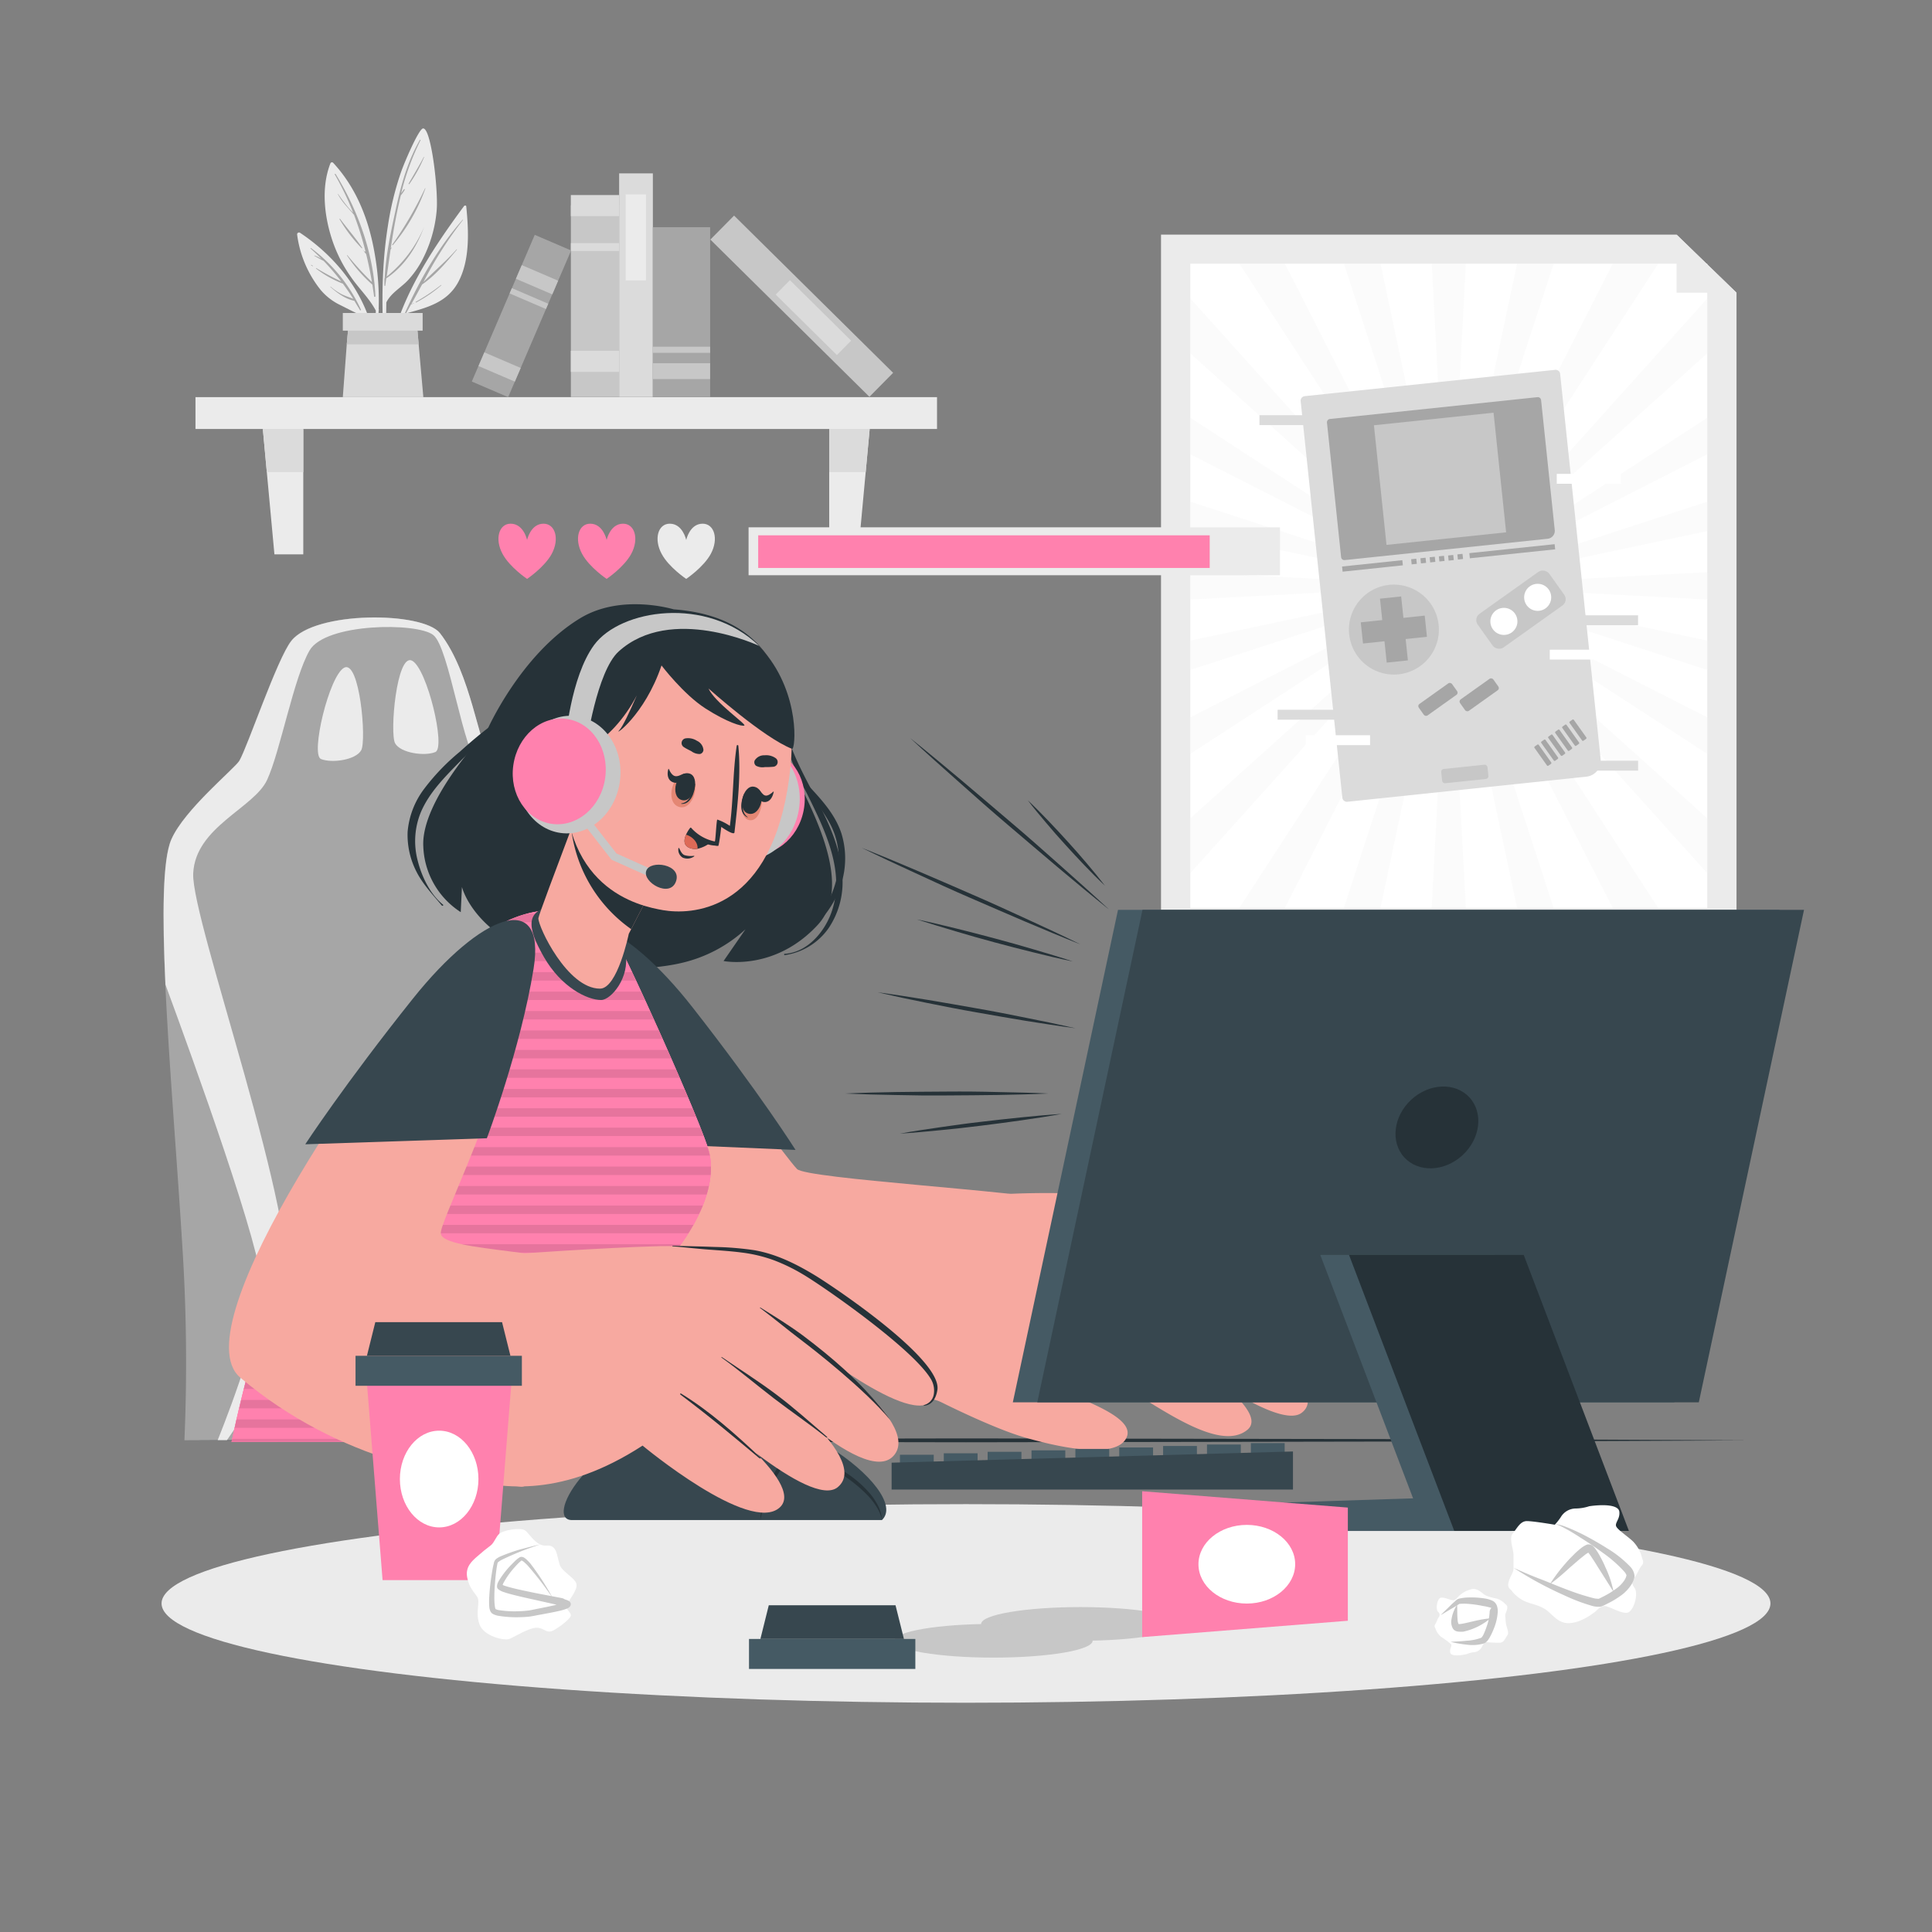 <svg xmlns="http://www.w3.org/2000/svg" viewBox="0 0 500 500"><rect x="0" y="0" width="500" height="500" fill="#808080" stroke="none"/><g id="freepik--background-complete--inject-14"><polygon points="449.41 242.61 300.47 242.61 300.47 60.72 433.9 60.72 449.41 75.75 449.41 242.61" style="fill:#ebebeb"></polygon><rect x="308.05" y="68.24" width="133.79" height="166.75" style="fill:#fff"></rect><g style="opacity:0.2"><polygon points="379.36 68.24 374.94 151.61 370.54 68.24 379.36 68.24" style="fill:#ebebeb"></polygon><polygon points="374.94 151.61 347.81 68.24 357.28 68.24 374.94 151.61" style="fill:#ebebeb"></polygon><polygon points="374.94 151.61 320.75 68.24 332.53 68.24 374.94 151.61" style="fill:#ebebeb"></polygon><polygon points="374.94 151.61 308.05 91.45 308.05 77.23 374.94 151.61" style="fill:#ebebeb"></polygon><polygon points="374.94 151.61 308.05 117.57 308.05 108.12 374.94 151.61" style="fill:#ebebeb"></polygon><polygon points="374.94 151.61 308.05 137.43 308.05 129.83 374.94 151.61" style="fill:#ebebeb"></polygon><polygon points="374.94 151.61 308.05 155.16 308.05 148.07 374.94 151.61" style="fill:#ebebeb"></polygon><polygon points="374.94 151.61 308.05 173.38 308.05 165.79 374.94 151.61" style="fill:#ebebeb"></polygon><polygon points="374.94 151.61 308.05 195.09 308.05 185.65 374.94 151.61" style="fill:#ebebeb"></polygon><polygon points="374.94 151.61 308.05 225.97 308.05 211.78 374.94 151.61" style="fill:#ebebeb"></polygon><polygon points="374.94 151.61 332.51 234.99 320.72 234.99 374.94 151.61" style="fill:#ebebeb"></polygon><polygon points="374.94 151.61 357.27 234.99 347.79 234.99 374.94 151.61" style="fill:#ebebeb"></polygon><polygon points="379.36 234.99 370.52 234.99 374.94 151.61 379.36 234.99" style="fill:#ebebeb"></polygon><polygon points="402.08 234.99 392.62 234.99 374.94 151.61 402.08 234.99" style="fill:#ebebeb"></polygon><polygon points="429.15 234.99 417.37 234.99 374.94 151.61 429.15 234.99" style="fill:#ebebeb"></polygon><polygon points="441.84 211.79 441.84 226 374.94 151.61 441.84 211.79" style="fill:#ebebeb"></polygon><polygon points="441.84 185.66 441.84 195.11 374.94 151.61 441.84 185.66" style="fill:#ebebeb"></polygon><polygon points="441.84 165.8 441.84 173.39 374.94 151.61 441.84 165.8" style="fill:#ebebeb"></polygon><polygon points="441.84 148.07 441.84 155.16 374.94 151.61 441.84 148.07" style="fill:#ebebeb"></polygon><polygon points="441.84 129.84 441.84 137.44 374.94 151.61 441.84 129.84" style="fill:#ebebeb"></polygon><polygon points="441.84 108.12 441.84 117.57 374.94 151.61 441.84 108.12" style="fill:#ebebeb"></polygon><polygon points="441.84 77.24 441.84 91.44 374.94 151.61 441.84 77.24" style="fill:#ebebeb"></polygon><polygon points="429.16 68.24 374.94 151.61 417.37 68.24 429.16 68.24" style="fill:#ebebeb"></polygon><polygon points="402.08 68.24 374.94 151.61 392.62 68.24 402.08 68.24" style="fill:#ebebeb"></polygon></g><path d="M343,98.84h65.16a1.18,1.18,0,0,1,1.18,1.18V200.26a4.13,4.13,0,0,1-4.13,4.13H343a1.18,1.18,0,0,1-1.18-1.18V100A1.18,1.18,0,0,1,343,98.84Z" transform="translate(-13.79 40.08) rotate(-6)" style="fill:#dbdbdb"></path><path d="M345.95,105.52h54a.86.86,0,0,1,.86.86v33.8a2.06,2.06,0,0,1-2.06,2.06H345.95a.86.86,0,0,1-.86-.86v-35a.86.86,0,0,1,.86-.86Z" transform="translate(-10.9 39.65) rotate(-6)" style="fill:#a6a6a6"></path><rect x="357.11" y="108.36" width="31.13" height="31.13" transform="translate(-10.91 39.62) rotate(-6)" style="fill:#c7c7c7"></rect><path d="M372.32,161.72a11.64,11.64,0,1,1-12.79-10.36A11.66,11.66,0,0,1,372.32,161.72Z" style="fill:#c7c7c7"></path><rect x="357.99" y="154.62" width="5.51" height="16.64" transform="translate(-15.05 38.58) rotate(-6)" style="fill:#a6a6a6"></rect><rect x="357.99" y="154.62" width="5.51" height="16.64" transform="translate(236.39 538.73) rotate(-96)" style="fill:#a6a6a6"></rect><rect x="382.27" y="152.46" width="22.72" height="10.7" rx="1.99" transform="translate(-18.53 257.67) rotate(-35.47)" style="fill:#c7c7c7"></rect><path d="M392.06,158.79a3.5,3.5,0,1,1-4.89-.82A3.5,3.5,0,0,1,392.06,158.79Z" style="fill:#fff"></path><path d="M400.8,152.56a3.5,3.5,0,1,1-4.88-.82A3.5,3.5,0,0,1,400.8,152.56Z" style="fill:#fff"></path><rect x="377.54" y="178.03" width="10.56" height="3.64" rx="0.68" transform="translate(798.97 104.22) rotate(144.54)" style="fill:#a6a6a6"></rect><rect x="396.21" y="194.76" width="6.1" height="1.35" rx="0.25" transform="translate(471.73 634.02) rotate(-125.46)" style="fill:#a6a6a6"></rect><rect x="398.03" y="193.47" width="6.1" height="1.35" rx="0.25" transform="translate(475.67 633.46) rotate(-125.47)" style="fill:#a6a6a6"></rect><rect x="399.84" y="192.18" width="6.1" height="1.35" rx="0.25" transform="translate(479.59 632.89) rotate(-125.47)" style="fill:#a6a6a6"></rect><rect x="401.66" y="190.88" width="6.1" height="1.35" rx="0.25" transform="translate(483.51 632.33) rotate(-125.47)" style="fill:#a6a6a6"></rect><rect x="403.47" y="189.59" width="6.1" height="1.35" rx="0.25" transform="translate(487.43 631.76) rotate(-125.47)" style="fill:#a6a6a6"></rect><rect x="405.29" y="188.3" width="6.1" height="1.35" rx="0.25" transform="translate(491.34 631.2) rotate(-125.46)" style="fill:#a6a6a6"></rect><rect x="366.85" y="179.15" width="10.56" height="3.64" rx="0.68" transform="translate(780.22 112.45) rotate(144.53)" style="fill:#a6a6a6"></rect><rect x="347.35" y="145.8" width="15.68" height="1.34" transform="translate(-13.36 37.92) rotate(-6)" style="fill:#a6a6a6"></rect><rect x="380.27" y="142" width="22.2" height="1.34" transform="translate(-12.77 41.68) rotate(-6)" style="fill:#a6a6a6"></rect><rect x="365.26" y="144.67" width="1.34" height="1.34" transform="translate(-13.18 39.03) rotate(-6)" style="fill:#a6a6a6"></rect><rect x="367.66" y="144.42" width="1.34" height="1.34" transform="translate(-13.14 39.28) rotate(-6)" style="fill:#a6a6a6"></rect><rect x="370.05" y="144.17" width="1.34" height="1.34" transform="translate(-13.1 39.52) rotate(-6)" style="fill:#a6a6a6"></rect><rect x="372.44" y="143.92" width="1.34" height="1.34" transform="translate(-13.07 39.78) rotate(-6)" style="fill:#a6a6a6"></rect><rect x="374.84" y="143.67" width="1.34" height="1.34" transform="translate(-13.02 39.99) rotate(-5.99)" style="fill:#a6a6a6"></rect><rect x="377.23" y="143.41" width="1.34" height="1.34" transform="translate(-12.99 40.28) rotate(-6)" style="fill:#a6a6a6"></rect><rect x="373.07" y="198.46" width="12.04" height="3.71" rx="0.69" transform="translate(-18.86 40.71) rotate(-6)" style="fill:#c7c7c7"></rect><rect x="344.98" y="183.25" width="2.56" height="16.62" transform="translate(537.82 -154.7) rotate(90)" style="fill:#fff"></rect><rect x="409.92" y="115.61" width="2.56" height="16.62" transform="translate(535.12 -287.28) rotate(90)" style="fill:#fff"></rect><rect x="408.11" y="161.11" width="2.56" height="16.62" transform="translate(578.81 -239.97) rotate(90)" style="fill:#fff"></rect><rect x="414.35" y="152.21" width="2.56" height="16.62" transform="translate(576.14 -255.11) rotate(90)" style="fill:#dbdbdb"></rect><rect x="414.35" y="189.84" width="2.56" height="16.62" transform="translate(613.78 -217.47) rotate(90)" style="fill:#dbdbdb"></rect><rect x="337.67" y="176.66" width="2.56" height="16.62" transform="translate(523.92 -153.98) rotate(90)" style="fill:#dbdbdb"></rect><rect x="332.98" y="100.42" width="2.56" height="16.62" transform="translate(442.99 -225.53) rotate(90)" style="fill:#dbdbdb"></rect><polygon points="433.9 60.72 433.9 75.75 449.41 75.75 433.9 60.72" style="fill:#ebebeb"></polygon><rect x="50.59" y="102.78" width="191.91" height="8.24" style="fill:#ebebeb"></rect><polygon points="78.49 143.46 71.02 143.46 68.02 111.02 78.49 111.02 78.49 143.46" style="fill:#ebebeb"></polygon><polygon points="214.6 143.46 222.07 143.46 225.07 111.02 214.6 111.02 214.6 143.46" style="fill:#ebebeb"></polygon><polygon points="68.02 111.02 78.49 111.02 78.49 122.19 69.05 122.19 68.02 111.02" style="fill:#dbdbdb"></polygon><polygon points="225.07 111.02 224.04 122.19 214.6 122.19 214.6 111.02 225.07 111.02" style="fill:#dbdbdb"></polygon><path d="M120.08,53.35c-8.51,11.53-17.39,24.91-19.55,39.38a.19.19,0,0,0,.37.07,85.57,85.57,0,0,1,3.77-11.58c5.6-1.54,11.09-2.81,14-8.36,3-5.72,2.62-13.16,2-19.39C120.71,53.14,120.26,53.12,120.08,53.35Z" style="fill:#ebebeb"></path><path d="M104.75,81.11c3.83-8.58,8.74-17.2,15-24.26,0-.05.11,0,.07.07A101.85,101.85,0,0,0,109.58,73c2.82-2.86,5.9-5.43,8.58-8.46,0-.06.13,0,.08.08-2.65,3.19-5.55,6.65-9,9-.93,1.71-1.86,3.42-2.81,5.14.23-.13.47-.25.71-.36,0,0,.08,0,0,.06-.27.13-.53.27-.8.39-.45.81-.89,1.62-1.35,2.43C104.92,81.45,104.67,81.29,104.75,81.11Z" style="fill:#a6a6a6"></path><path d="M107.6,78.12a51,51,0,0,0,6.54-4.37s.13,0,.08.08a34.54,34.54,0,0,1-6.53,4.45C107.59,78.33,107.49,78.18,107.6,78.12Z" style="fill:#a6a6a6"></path><path d="M99.6,92.59a.16.16,0,0,0,.31,0c0-4.76,0-9.55.07-14.33,1.22-2.46,3.84-3.83,5.66-5.8a24.9,24.9,0,0,0,3.4-4.73A34,34,0,0,0,113,54.58c.5-5.09-1.43-21.91-3.58-21.32-1.11.3-4.72,8.63-5.67,11.38a78.73,78.73,0,0,0-3.39,14C98.6,69.81,98.74,81.31,99.6,92.59Z" style="fill:#ebebeb"></path><path d="M99.56,72.05l0,0c.26-6,1.62-12.11,2.89-18,1.37-6.3,3-12.22,6.21-17.84a.09.09,0,0,1,.16.09,66.82,66.82,0,0,0-5,13.7c.22-.34.49-.66.71-1,.09-.13.3,0,.21.12a9,9,0,0,1-1,1.43l0,0c-1.12,4.5-1.92,9.1-2.61,13.69.06,0,.11-.12.16-.17s.09,0,.07.05l-.28.46c-.34,2.33-.66,4.65-1,7a32.81,32.81,0,0,0,9.69-12.88s0,0,0,0c-2,5.34-5,10.09-9.8,13.34-.09.62-.17,1.24-.26,1.86,0,.13-.22.09-.22,0,0-.55,0-1.1,0-1.65A.13.13,0,0,1,99.56,72.05Z" style="fill:#a6a6a6"></path><path d="M101.52,63.32A96.57,96.57,0,0,0,110,48.75c0-.06.13,0,.1,0a47.35,47.35,0,0,1-8.39,14.64C101.6,63.52,101.45,63.41,101.52,63.32Z" style="fill:#a6a6a6"></path><path d="M105.73,47.58c1.32-2.32,2.7-4.58,3.94-6.95,0-.07.12,0,.1,0a35.67,35.67,0,0,1-3.84,7A.12.12,0,0,1,105.73,47.58Z" style="fill:#a6a6a6"></path><path d="M105.22,48.59s0,0,0,0A0,0,0,0,1,105.22,48.59Z" style="fill:#a6a6a6"></path><path d="M97.26,80.39a48.37,48.37,0,0,1-1.11,9.38l.15,1A45.3,45.3,0,0,0,98,80.34.33.33,0,0,0,98,80h0a69.43,69.43,0,0,0-1-14.17c-1.47-8.76-4.7-17.16-10.8-23.72a.44.44,0,0,0-.68.14c-2.46,6.26-1.6,13.74.5,20a36.66,36.66,0,0,0,4.84,9.49C92.89,74.68,95.56,77.17,97.26,80.39Z" style="fill:#ebebeb"></path><path d="M86.86,45.05c5.79,9.39,9.81,20.52,10.3,31.62,0,.19-.32.24-.35,0-.13-1-.29-2-.44-3h0a37.6,37.6,0,0,1-6.57-7.57s0-.11.08-.07A80.7,80.7,0,0,0,96.25,73q-.61-3.67-1.49-7.24l-.45-.54c-.1-.12.06-.29.17-.17l.14.15a82.86,82.86,0,0,0-3-9.6c-1.47-1.76-3.12-3.28-4.19-5.39,0,0,0-.09.08,0a43.88,43.88,0,0,0,2.67,3.55c.39.45.82.87,1.22,1.31a73.73,73.73,0,0,0-4.73-9.88C86.55,45,86.77,44.91,86.86,45.05Z" style="fill:#a6a6a6"></path><path d="M88,56.63c1.87,2.52,4,4.92,5.74,7.52,0,.08-.06.15-.12.1a38.37,38.37,0,0,1-5.75-7.54C87.85,56.63,88,56.56,88,56.63Z" style="fill:#a6a6a6"></path><path d="M94,64.74l.08.08c.06.05,0,.14-.08.08L94,64.82C93.89,64.77,94,64.68,94,64.74Z" style="fill:#a6a6a6"></path><path d="M76.9,60.73A28.84,28.84,0,0,0,83,75.05,15.18,15.18,0,0,0,88,78.92c2.14,1.06,4.39,2.28,6.61,3.15a44,44,0,0,1,2.34,8.31l.21-.74C95.7,77.41,87.78,67,77.66,60.25A.49.49,0,0,0,76.9,60.73Z" style="fill:#ebebeb"></path><path d="M80.4,64.34c-.07-.06,0-.19.1-.13a41.33,41.33,0,0,1,12.9,15.9.14.14,0,0,1-.25.14c-.47-.82-1-1.62-1.44-2.41h0c-2.31-.43-4.5-2.06-6.22-3.6a0,0,0,0,1,.07-.07,14.36,14.36,0,0,0,2.92,2c1,.48,2,.78,2.94,1.16-.86-1.36-1.75-2.66-2.68-3.92a27,27,0,0,1-6.94-3.91c-.07,0,0-.15.06-.11a69.13,69.13,0,0,0,6.46,3.45,60,60,0,0,0-4.56-5.31c-.79-.42-1.58-.83-2.34-1.28a.06.06,0,1,1,0-.11,8,8,0,0,1,1.79.88C82.35,66.14,81.41,65.23,80.4,64.34Z" style="fill:#a6a6a6"></path><path d="M80.62,68.57a3.39,3.39,0,0,1,.39.27,0,0,0,0,1-.05.07c-.15-.07-.27-.15-.41-.23S80.55,68.52,80.62,68.57Z" style="fill:#a6a6a6"></path><polygon points="109.56 102.78 88.72 102.78 89.74 89.12 90.14 84.66 107.96 84.66 108.35 89.12 109.56 102.78" style="fill:#dbdbdb"></polygon><polygon points="108.35 89.12 89.74 89.12 90.14 84.66 107.96 84.66 108.35 89.12" style="fill:#c7c7c7"></polygon><rect x="88.72" y="81" width="20.66" height="4.57" style="fill:#dbdbdb"></rect><rect x="129.17" y="71.69" width="49.61" height="12.49" transform="translate(231.92 -76.03) rotate(90)" style="fill:#c7c7c7"></rect><rect x="151.25" y="46.96" width="5.45" height="12.49" transform="translate(207.18 -100.77) rotate(90)" style="fill:#dbdbdb"></rect><rect x="152.96" y="57.68" width="2.02" height="12.49" transform="translate(217.91 -90.04) rotate(90)" style="fill:#dbdbdb"></rect><rect x="151.25" y="87.27" width="5.45" height="12.49" transform="translate(247.49 -60.46) rotate(90)" style="fill:#dbdbdb"></rect><rect x="135.65" y="69.44" width="57.88" height="8.73" transform="translate(238.4 -90.78) rotate(90)" style="fill:#dbdbdb"></rect><rect x="153.42" y="58.82" width="22.26" height="5.24" transform="translate(225.99 -103.11) rotate(90)" style="fill:#ebebeb"></rect><rect x="178.57" y="74.87" width="57.88" height="8.73" transform="translate(115.62 -122.99) rotate(44.67)" style="fill:#c7c7c7"></rect><rect x="199.4" y="79.57" width="22.26" height="5.24" transform="translate(118.57 -124.26) rotate(44.67)" style="fill:#dbdbdb"></rect><rect x="154.38" y="73.36" width="43.96" height="14.83" transform="translate(257.14 -95.58) rotate(90)" style="fill:#a6a6a6"></rect><rect x="174.31" y="88.64" width="4.1" height="14.83" transform="translate(272.41 -80.31) rotate(90)" style="fill:#c7c7c7"></rect><rect x="175.57" y="83.1" width="1.59" height="14.83" transform="translate(266.88 -85.84) rotate(90)" style="fill:#c7c7c7"></rect><rect x="114.29" y="76.66" width="41.31" height="10.24" transform="translate(263.33 -9.97) rotate(113.23)" style="fill:#a6a6a6"></rect><rect x="127.36" y="89.84" width="3.85" height="10.24" transform="translate(267.55 13.63) rotate(113.23)" style="fill:#c7c7c7"></rect><rect x="137.05" y="67.27" width="3.85" height="10.24" transform="translate(260.32 -26.76) rotate(113.23)" style="fill:#c7c7c7"></rect><rect x="136.14" y="72.15" width="1.49" height="10.24" transform="translate(261.88 -18.04) rotate(113.23)" style="fill:#c7c7c7"></rect></g><g id="freepik--Shadow--inject-14"><ellipse cx="250" cy="414.97" rx="208.19" ry="25.7" style="fill:#ebebeb"></ellipse></g><g id="freepik--Desk--inject-14"><polygon points="47.44 372.76 98.08 372.51 148.72 372.43 250 372.26 351.28 372.42 401.92 372.51 452.56 372.76 401.92 373 351.28 373.09 250 373.26 148.72 373.09 98.08 373 47.44 372.76" style="fill:#263238"></polygon></g><g id="freepik--Chair--inject-14"><path d="M47.73,372.74a469.1,469.1,0,0,0-.57-50.69c-2.47-40.33-7.73-93.6-2.85-104.79,3.38-7.78,16.49-18.43,17.62-20.42,2.23-3.9,9.78-26.37,13.43-31,6.16-7.79,34-7.62,38.47-2,8.25,10.59,9.92,29.14,13.23,32.73s28.11,13.29,31.46,22.47S147.86,249,147.68,254.66s26.58,69.22,27.49,83.32-13.12,34.4-13.12,34.4Z" style="fill:#a6a6a6"></path><path d="M162.05,372.39l-6.61,0h-.07S164,351.32,164,341s-24.77-75.47-24.64-86.19S155,230.27,153.8,221.23s-24.64-17.33-29.36-22-8.12-31.61-12.32-34.9-27.87-3.12-32,4-7.6,26.21-11,33.52S50.53,214,50,226.07s28,90.48,24.1,109.88S62.67,367.2,58.73,372.71h-2.4s11.23-27.43,11.49-39.2c.22-9.39-17.75-59-25-78.7h0c-.82-18-.75-32.33,1.53-37.55,3.38-7.77,16.48-18.41,17.63-20.4,2.22-3.91,9.77-26.39,13.43-31,6.16-7.8,34-7.63,38.46-2,8.25,10.59,9.92,29.14,13.24,32.73s28.1,13.29,31.45,22.47S147.85,249,147.69,254.66s26.57,69.22,27.48,83.32S162.05,372.39,162.05,372.39Z" style="fill:#ebebeb"></path><path d="M89.06,172.81c-3.89,2.09-8.75,22.49-6,23.62s9,.29,10.42-2.27S93.09,170.63,89.06,172.81Z" style="fill:#ebebeb"></path><path d="M106.67,171c3.89,2.1,8.75,22.49,6,23.63s-9,.28-10.42-2.27S102.64,168.84,106.67,171Z" style="fill:#ebebeb"></path></g><g id="freepik--Character--inject-14"><path d="M228.24,393.39H148c-6.85,0,3.06-19.49,28-27S236.12,386.08,228.24,393.39Z" style="fill:#37474f"></path><path d="M196.77,393.39a25.1,25.1,0,0,1,1.16-6.52,27.55,27.55,0,0,1,2.71-6.08,21.92,21.92,0,0,1,4.23-5.17,19.46,19.46,0,0,1,5.59-3.56c-.45.33-.9.64-1.36.95l-.67.46-.63.53-1.25,1-1.15,1.15a28.21,28.21,0,0,0-3.91,5.12,38.67,38.67,0,0,0-2.84,5.82q-.59,1.53-1.05,3.09C197.26,391.25,197,392.32,196.77,393.39Z" style="fill:#263238"></path><path d="M206.27,374.85a52.55,52.55,0,0,1,13.32,6.72,29.39,29.39,0,0,1,5.59,5,17.43,17.43,0,0,1,2.08,3.16,9.62,9.62,0,0,1,1,3.62,10.31,10.31,0,0,0-1.41-3.38,16.87,16.87,0,0,0-2.23-2.89,37.3,37.3,0,0,0-5.59-4.73c-2-1.44-4.1-2.72-6.22-4-1.06-.63-2.14-1.23-3.23-1.82S207.37,375.42,206.27,374.85Z" style="fill:#263238"></path><path d="M150.15,160c-15.6,9.47-24.18,29.17-24.18,29.17S108.89,207,109.55,219.06a21.1,21.1,0,0,0,9.69,17l.31-6.52s2.11,9,14.83,15.48,31.58,6.64,42,4.19a36.64,36.64,0,0,0,16.55-8.71l-5.67,8.21s13.22,2.71,24.37-9.35-6.35-37.5-7.21-42.27,4.35-36.81-30.05-39.39C174.38,157.73,160.88,153.5,150.15,160Z" style="fill:#263238"></path><path d="M114.65,234.12c-3.31-2.67-5.49-7.22-6.52-11.28A19.68,19.68,0,0,1,109,210c2.15-4.88,5.92-8.71,9.59-12.46s7.87-7.48,11.59-11.42c.21-.22-.12-.52-.35-.36A120.66,120.66,0,0,0,119,194.55a56.38,56.38,0,0,0-9.18,9.54,21.42,21.42,0,0,0-4.33,11.21,20.83,20.83,0,0,0,2,9.7c1.7,3.62,4.33,6.32,6.85,9.35C114.57,234.54,114.84,234.27,114.65,234.12Z" style="fill:#263238"></path><path d="M217.9,225.72c-1.16-12.54-9.8-22.4-13.69-34-2.11-6.3-3.3-13-6.62-18.82-.09-.15-.36,0-.27.16,2.63,5.16,3.5,10.81,5,16.35a86.77,86.77,0,0,0,6.54,16c4.65,9.46,10.26,20.65,6.09,31.3-1.92,4.91-6.28,9.81-11.88,10.14-.21,0-.17.37.05.33a16.76,16.76,0,0,0,11.29-6.93A21.28,21.28,0,0,0,217.9,225.72Z" style="fill:#263238"></path><path d="M217.63,229a21.94,21.94,0,0,0,.14-13.27c-1.38-4.28-4.32-7.84-7.33-11.1-3.47-3.76-7.2-7.43-8.77-12.42-.07-.21-.38-.08-.32.12,2.43,8.21,9.55,13.48,13.45,20.83,4.46,8.41,2,18.5-4.1,25.39a36.17,36.17,0,0,1-14,9.35.07.07,0,1,0,0,.14C205.85,244.75,214.65,238.54,217.63,229Z" style="fill:#263238"></path><path d="M149.06,256c7.71,33.58,23.32,76.09,35.38,84.66,9.72,6.92,71.31,26.25,74.15,26.56,7.05.71,22.55-54.4,15.25-56.42-9.2-2.55-65.08-5.7-67.57-8.26s-18.49-24.22-36.51-49.18C157.33,236.06,144.28,235.12,149.06,256Z" style="fill:#f7a9a0"></path><path d="M242.8,362.49c.93.48,14.18,7.14,22.37,9.51,6.11,1.77,23.83,6.4,26.45-.13,1.79-4.46-8.31-8.41-15.39-11.36-3.73-1.55-8.33-5.46-7.23-7.86,1.92-4.19,11.53,0,17.84,3.69,12.22,7.1,28.49,19.87,36,13.68,2.81-2.35-.46-6.61-5.25-10.79,7.77,4.87,16.07,8.87,19.3,6.39,1.85-1.41,1.94-3.35.91-5.56,2.4.78,4.52.63,6-.93,2.52-2.65,1.29-6.55-1.47-10.55a3,3,0,0,0,2.29-1.51c5.35-8.16-21.43-31.58-30.69-33.78-27.25-6.47-56.24-4.11-56.24-4.11C246.94,317.73,242.78,362.47,242.8,362.49Z" style="fill:#f7a9a0"></path><path d="M282.87,337.41a46.19,46.19,0,0,1,18.18,7c6.91,4.56,11.49,9.9,17.29,15.27.15.15-.07.39-.22.25-2.76-2.56-14.2-12.16-17.16-14.35a44,44,0,0,0-18.11-8.05A.06.06,0,0,1,282.87,337.41Z" style="fill:#263238"></path><path d="M288,325.84c7.16,2,14.5,3.94,21.15,7.33,7.27,3.71,13,9.75,18.56,15.57q5.05,5.24,9.85,10.7c.14.15-.07.39-.21.24q-8.52-9-17.58-17.51A58.33,58.33,0,0,0,300.44,330c-4.1-1.56-8.31-2.81-12.52-4C287.84,326,287.87,325.82,288,325.84Z" style="fill:#263238"></path><path d="M295.6,315.73c7,1.43,13,2.65,19.19,6.38,8.16,4.94,16,13.26,18.8,16.2,3.05,3.26,6,6.62,8.88,10,.12.14-.12.35-.24.21a231.41,231.41,0,0,0-21.23-21,45.73,45.73,0,0,0-11.87-7.72,82.61,82.61,0,0,0-13.54-4A0,0,0,0,1,295.6,315.73Z" style="fill:#263238"></path><path d="M205.89,297.6l-47-2s-8.54-23.3-11.68-44,14.49-13.26,31.94,9S205.89,297.6,205.89,297.6Z" style="fill:#37474f"></path><path d="M176.43,373.1l-2.85-47.72s12.84-14.2,10-27c-1.44-6.5-23.59-55.87-25.76-57.9-8.73-8.13-23.45-4.89-29.5-.32-33.47,25.3-57.06,79.59-68.39,133Z" style="fill:#FF81AE"></path><path d="M176.43,373.1l-2.85-47.72s12.84-14.2,10-27c-1.44-6.5-23.59-55.87-25.76-57.9-8.73-8.13-23.45-4.89-29.5-.32-33.47,25.3-57.06,79.59-68.39,133Z" style="fill:#FF81AE"></path><path d="M173.58,325.38l2.85,47.72H59.93c11.32-53.37,34.91-107.66,68.39-133a19.57,19.57,0,0,1,4.24-2.37c7.14-3,18.18-3.91,25.26,2.69,2.17,2,24.32,51.4,25.75,57.9C186.42,311.18,173.58,325.38,173.58,325.38Z" style="fill:#FF81AE"></path><g style="opacity:0.1"><path d="M155.53,238.67H130.66a20.93,20.93,0,0,1,1.9-.9,28.39,28.39,0,0,1,3.78-1.28h14.53A18.14,18.14,0,0,1,155.53,238.67Z"></path><path d="M159.71,243.71H123.89c.88-.75,1.76-1.49,2.66-2.19h32C158.85,242.07,159.25,242.81,159.71,243.71Z"></path><path d="M162.21,248.74h-43.8c.75-.75,1.52-1.48,2.29-2.19h40.45Z"></path><path d="M164.6,253.77h-51c.67-.74,1.34-1.47,2-2.18h48Z"></path><path d="M166.93,258.8H109.24c.6-.74,1.21-1.46,1.83-2.18h54.86C166.25,257.33,166.59,258.06,166.93,258.8Z"></path><path d="M169.23,263.84H105.28l1.68-2.19h61.27Z"></path><path d="M171.48,268.87H101.66c.51-.74,1-1.47,1.54-2.19h67.3C170.83,267.41,171.16,268.14,171.48,268.87Z"></path><path d="M173.7,273.9H98.29c.47-.73.95-1.46,1.43-2.18h73C173.06,272.45,173.39,273.18,173.7,273.9Z"></path><path d="M175.89,278.93H95.15c.44-.73.89-1.46,1.34-2.18h78.45C175.27,277.48,175.58,278.21,175.89,278.93Z"></path><path d="M178,284H92.21c.42-.73.83-1.46,1.26-2.18h83.64C177.43,282.52,177.74,283.25,178,284Z"></path><path d="M180.14,289H89.44c.4-.74.79-1.47,1.19-2.19h88.6Z"></path><path d="M182.12,294H86.85c.36-.73.73-1.46,1.1-2.18h93.33C181.59,292.63,181.87,293.36,182.12,294Z"></path><path d="M183.7,299.06H84.39c.34-.73.69-1.46,1-2.18h97.7a14.86,14.86,0,0,1,.43,1.48C183.62,298.59,183.67,298.83,183.7,299.06Z"></path><path d="M184,301.91a17.65,17.65,0,0,1-.08,2.18H82.06l1-2.18Z"></path><path d="M183.45,306.94a20.72,20.72,0,0,1-.57,2.19h-103l.94-2.19Z"></path><path d="M181.89,312c-.3.75-.62,1.47-1,2.18H77.76c.29-.73.59-1.46.89-2.18Z"></path><path d="M179.45,317c-.43.77-.86,1.5-1.3,2.18H75.77c.28-.73.56-1.45.85-2.18Z"></path><path d="M176.22,322c-.64.89-1.22,1.63-1.66,2.18H73.89c.26-.73.52-1.46.79-2.18Z"></path><path d="M173.81,329.26H72.08c.26-.74.51-1.47.78-2.19H173.68Z"></path><path d="M174.11,334.29H70.38c.24-.73.48-1.46.73-2.18H174Z"></path><path d="M174.41,339.32H68.77c.22-.73.45-1.46.69-2.18H174.28Z"></path><path d="M174.71,344.35H67.23c.21-.73.43-1.45.66-2.18H174.58Z"></path><path d="M175,349.39H65.78c.2-.73.4-1.46.62-2.19H174.88Z"></path><path d="M175.31,354.42H64.4c.19-.73.38-1.45.59-2.18H175.18Z"></path><path d="M175.61,359.45H63.1c.17-.73.36-1.45.55-2.18H175.48Z"></path><path d="M175.92,364.48h-114c.17-.73.34-1.45.52-2.18H175.78Z"></path><path d="M176.22,369.52H60.71c.16-.73.32-1.46.49-2.19H176.09Z"></path><path d="M176.43,373.1H59.93c0-.24.1-.49.16-.73h116.3Z"></path></g><path d="M143.46,234.42c-7.49,1-7.22,5.35-2.71,13.23S152,258.8,155.57,258.8c2.55,0,7.53-5.83,6.29-12.25C160.21,238,151.8,233.36,143.46,234.42Z" style="fill:#37474f"></path><path d="M162.73,241.67s-2.91,14.19-7.45,14.19c-8.46,0-16-16-15.95-18.22,0-.56,4.78-13.27,8.5-23.14,2.39-6.35,4.36-11.52,4.36-11.52L171.81,224l-8.46,16.46Z" style="fill:#f7a9a0"></path><path d="M171.81,224l-8.46,16.46a37.1,37.1,0,0,1-15.52-26c2.39-6.35,4.36-11.52,4.36-11.52l2.52,2.52Z" style="fill:#263238"></path><ellipse cx="196.16" cy="207.44" rx="13.71" ry="12.03" transform="translate(-44.78 360.6) rotate(-79.04)" style="fill:#FF81AE"></ellipse><path d="M180.43,204.88c-1.6,8.27,3,16.11,10.24,17.52s14.43-4.16,16-12.43-3-16.11-10.23-17.52S182,196.61,180.43,204.88Z" style="fill:#c7c7c7"></path><path d="M203.79,204.34c-5.43,32-25.23,32.39-32.13,31.22-6.27-1.08-27.48-5.52-25.39-37.94s18.71-40,33.17-38.32S209.22,172.31,203.79,204.34Z" style="fill:#f7a9a0"></path><path d="M200.2,198.43a18.65,18.65,0,0,1-2.24.09,3.57,3.57,0,0,1-2.3-.34,1.16,1.16,0,0,1-.35-1.37,2.85,2.85,0,0,1,2.58-1.34,4.22,4.22,0,0,1,2.92.79A1.23,1.23,0,0,1,200.2,198.43Z" style="fill:#263238"></path><path d="M176.92,193.31c.63.43,1.29.73,2,1.1a3.56,3.56,0,0,0,2.21.73,1.14,1.14,0,0,0,.92-1.06,2.84,2.84,0,0,0-1.68-2.36,4.22,4.22,0,0,0-3-.62A1.23,1.23,0,0,0,176.92,193.31Z" style="fill:#263238"></path><path d="M178.21,200.55c-4.14-1.24-6.31,7.14-2.47,8.28S181.68,201.59,178.21,200.55Z" style="fill:#e07f69;opacity:0.8"></path><path d="M179.89,202.88c0-.08-.19.07-.2.16-.41,2.17-1.23,4.6-3.34,4.89-.07,0-.09.12,0,.12C178.8,208.24,179.86,205,179.89,202.88Z" style="fill:#263238"></path><path d="M178.46,200.2c-3.42-1-5.21,5.89-2.05,6.84S181.32,201.06,178.46,200.2Z" style="fill:#263238"></path><path d="M177,200.22c-.71.23-1.48.77-2.23.65s-1.31-1-1.68-1.86c0-.09-.11,0-.14.05-.36,1.32-.2,2.81,1.16,3.37s2.49-.41,3.16-1.66C177.41,200.54,177.29,200.12,177,200.22Z" style="fill:#263238"></path><path d="M195.4,203.74c-3.62-.62-4.81,7.95-1.45,8.52S198.44,204.26,195.4,203.74Z" style="fill:#e07f69;opacity:0.8"></path><path d="M192.64,205.33c0-.08.14.14.11.23-.64,2.12-1,4.65.73,5.88.05,0,0,.14,0,.11C191.16,210.59,191.69,207.23,192.64,205.33Z" style="fill:#263238"></path><path d="M195.14,203.6c3.51.66,1.94,7.63-1.31,7S192.2,203.05,195.14,203.6Z" style="fill:#263238"></path><path d="M196.49,204.39c.47.49.86,1.29,1.51,1.48s1.48-.4,2.13-1c.07-.06.11,0,.1.1-.27,1.34-1,2.63-2.36,2.6s-1.82-1.37-1.83-2.77C196,204.52,196.3,204.19,196.49,204.39Z" style="fill:#263238"></path><path d="M175.77,219.52c.35.65.65,1.49,1.39,1.79a5.73,5.73,0,0,0,2.44.17.08.08,0,0,1,.06.14,3,3,0,0,1-3,.32,2.38,2.38,0,0,1-1.09-2.38C175.54,219.42,175.72,219.43,175.77,219.52Z" style="fill:#263238"></path><path d="M186.66,214s-.35,3.31-.72,4.83c0,.14-.42.11-.94,0,0,0,0,0-.06,0a7.39,7.39,0,0,1-6.32-4.4.16.16,0,0,1,.28-.16,11.09,11.09,0,0,0,6.1,3.5c.21-.39.41-5.7.65-5.66a13.67,13.67,0,0,1,3.24,1.63c.93-6.89.74-13.87,1.77-20.71a.21.21,0,0,1,.42,0c.71,7.3-.18,15.25-1,22.39C190,216.29,187.2,214.38,186.66,214Z" style="fill:#263238"></path><path d="M184.2,217.77a8.14,8.14,0,0,1-3.68,1.89,3.74,3.74,0,0,1-2.22-.28c-1.51-.71-1.28-2.18-.75-3.37a8.28,8.28,0,0,1,1.07-1.77A10.6,10.6,0,0,0,184.2,217.77Z" style="fill:#263238"></path><path d="M180.52,219.66a3.74,3.74,0,0,1-2.22-.28c-1.51-.71-1.28-2.18-.75-3.37C179.21,216.51,180.68,218,180.52,219.66Z" style="fill:#dd6a57"></path><path d="M147.44,194.92c3.44.83,15.07-5.78,20.31-22,0,0-5.72,14.25-7.47,16.06s6.51-3.73,10.92-16.76c0,0,5.68,7.48,11.36,11.12s9.5,4.74,10.08,4.42-7.68-6-9.28-9.58c0,0,14.18,12.72,21.62,15.62.86.34,2.24-13.85-7.19-25.13s-25.41-12.28-31.91-9c0,0-6.14-1-15.2,5.79S143.74,194,147.44,194.92Z" style="fill:#263238"></path><path d="M151,201s-4.31-11.6-9.4-10.31-3.63,16.85,1.09,20.16a5.49,5.49,0,0,0,7.87-1Z" style="fill:#f7a9a0"></path><path d="M142.08,195.09a.07.07,0,0,0-.07.13c3.28,2.44,4.33,6.34,4.76,10.22-.74-1.64-2-2.77-4.18-1.95-.11,0-.06.22,0,.22a3.39,3.39,0,0,1,3.3,2.08,16.18,16.18,0,0,1,1,3.36c.08.37.72.35.69-.06a.28.28,0,0,0,0-.09C148.9,204.35,147,196.87,142.08,195.09Z" style="fill:#263238"></path><path d="M146,210.18a1.13,1.13,0,1,1-.78-1.41A1.14,1.14,0,0,1,146,210.18Z" style="fill:#fff"></path><path d="M143.43,207.4a.71.71,0,0,1-.88.5.72.72,0,1,1,.39-1.38A.71.71,0,0,1,143.43,207.4Z" style="fill:#fff"></path><path d="M140.29,197l-2.27-.09a.46.46,0,0,1-.44-.47h0a.46.46,0,0,1,.47-.44l2.27.09a.47.47,0,0,1,.44.48h0A.45.45,0,0,1,140.29,197Z" style="fill:#FF81AE"></path><path d="M140.4,195.5l-2.24-.41a.45.45,0,0,1-.36-.53h0a.44.44,0,0,1,.53-.36l2.23.41a.47.47,0,0,1,.37.53h0A.45.45,0,0,1,140.4,195.5Z" style="fill:#FF81AE"></path><path d="M146.32,191.76s1.32-16.52,7.43-24.83c6.81-9.26,29.16-12.81,42.68.21,0,0-22.81-10.78-36.32,1.46-5.69,5.15-8.39,24.4-8.39,24.4Z" style="fill:#c7c7c7"></path><path d="M160.42,202.27c-1.14,8.35-8,14.3-15.32,13.3s-12.33-8.58-11.19-16.92,8-14.3,15.33-13.3S161.57,193.93,160.42,202.27Z" style="fill:#c7c7c7"></path><path d="M156.63,201.27c-1,7.5-7.2,12.85-13.78,11.95s-11.08-7.71-10-15.21,7.19-12.85,13.77-11.95S157.65,193.77,156.63,201.27Z" style="fill:#FF81AE"></path><polygon points="168.31 227 158.27 222.5 150.31 212.27 151.88 211.04 159.54 220.88 169.12 225.18 168.31 227" style="fill:#c7c7c7"></polygon><path d="M167.25,225.37c1-2.92,9.26-1.71,7.7,2.72S166.22,228.31,167.25,225.37Z" style="fill:#37474f"></path><path d="M118.68,247.18c-19.38,20.76-72.36,96-56.5,109.34,26.07,22,54.92,25.87,72.56,28.23,7.61,1,23.51-48.6,18.51-55.11s-38.66-5.41-39.17-10.41c-.28-2.84,12-26.33,20.33-56.45C144,228,127.24,238,118.68,247.18Z" style="fill:#f7a9a0"></path><path d="M132.24,324.6s23.29-1.7,38.57-2.1c8.53-.22,23.18.7,29.52,3.41,9.48,4,46.56,27,41.18,36.11-4.86,8.25-34.21-15.53-34.21-15.53s31.74,21.37,24,30.22-37.26-22.41-37.26-22.41S226.2,377,216.83,384.86c-7.07,5.95-35.47-20.86-35.47-20.86s27.47,19.69,20.45,26.12c-7.75,7.11-35.51-16-35.51-16-20.58,13.35-35.85,11.29-46.53,8.53C117.19,382,132.24,324.6,132.24,324.6Z" style="fill:#f7a9a0"></path><path d="M196.8,338.4c3.82,2.38,7.7,4.75,11.3,7.46s7.09,5.54,10.42,8.57c8.16,7.43,12.1,13.36,11.82,13-6.71-8-19.42-17.92-23-20.63s-7-5.58-10.62-8.29C196.6,338.46,196.71,338.34,196.8,338.4Z" style="fill:#263238"></path><path d="M186.79,351.2c4.75,3.24,9.58,6.29,14.18,9.75s8.62,7.1,13,10.84c.33.29.07.37-.28.1-4.48-3.57-8.89-6.53-13.41-10s-8.91-7.21-13.53-10.54C186.64,351.26,186.72,351.15,186.79,351.2Z" style="fill:#263238"></path><path d="M176.23,360.64c7.5,4.59,14.15,10.55,20.54,16.56.31.3,0,.37-.38.08-6.73-5.63-12-10.1-20.32-16.38C175.94,360.8,176.07,360.55,176.23,360.64Z" style="fill:#263238"></path><path d="M211.12,330.18c-4.92-3-10.16-5.63-15.9-6.63a80.66,80.66,0,0,0-10.3-.84c-3.61-.15-7.23-.19-10.84-.33-.1,0-.09.15,0,.16,3,.25,6.08.61,9.13.84s5.87.4,8.78.78a37.79,37.79,0,0,1,8.32,2,47.41,47.41,0,0,1,7.35,3.56c4.92,2.85,28.22,19,33.14,27a5.8,5.8,0,0,1,.85,4.21,3.42,3.42,0,0,1-2.54,2.7c-.2,0,0,.17.21.14,2.11-.28,3-2.16,3.29-4.15C243.61,351.72,216.35,333.4,211.12,330.18Z" style="fill:#263238"></path><path d="M79,296.14l47-1.56s8.76-23.22,12.09-43.88-13.59-14.35-31.25,7.77S79,296.14,79,296.14Z" style="fill:#37474f"></path></g><g id="freepik--Device--inject-14"><rect x="232.9" y="376.49" width="8.75" height="5.72" style="fill:#455a64"></rect><rect x="244.25" y="376.11" width="8.75" height="5.72" style="fill:#455a64"></rect><rect x="255.6" y="375.73" width="8.75" height="5.72" style="fill:#455a64"></rect><rect x="266.95" y="375.35" width="8.75" height="5.72" style="fill:#455a64"></rect><rect x="278.31" y="374.98" width="8.75" height="5.72" style="fill:#455a64"></rect><rect x="289.66" y="374.6" width="8.75" height="5.72" style="fill:#455a64"></rect><rect x="301.01" y="374.22" width="8.75" height="5.72" style="fill:#455a64"></rect><rect x="312.37" y="373.84" width="8.75" height="5.72" style="fill:#455a64"></rect><rect x="323.72" y="373.47" width="8.75" height="5.72" style="fill:#455a64"></rect><polygon points="334.62 385.49 230.75 385.49 230.75 378.54 334.62 375.64 334.62 385.49" style="fill:#37474f"></polygon><polygon points="433.32 362.92 262.12 362.92 289.34 235.46 460.54 235.46 433.32 362.92" style="fill:#455a64"></polygon><polygon points="439.65 362.92 268.45 362.92 295.68 235.46 466.88 235.46 439.65 362.92" style="fill:#37474f"></polygon><ellipse cx="371.87" cy="291.81" rx="11.46" ry="9.78" transform="translate(-99.29 329.84) rotate(-42.74)" style="fill:#263238"></ellipse><polygon points="391.23 396.21 307.03 396.21 307.03 389.67 391.23 386.94 391.23 396.21" style="fill:#455a64"></polygon><polygon points="414.12 396.2 368.92 396.2 341.69 324.78 386.9 324.78 414.12 396.2" style="fill:#455a64"></polygon><polygon points="421.56 396.2 376.36 396.2 349.13 324.78 394.34 324.78 421.56 396.2" style="fill:#263238"></polygon><path d="M279.6,244.39c-4.8-1.89-9.55-3.88-14.29-5.89s-9.45-4.08-14.18-6.12S241.72,228.19,237,226l-7-3.24c-2.33-1.12-4.66-2.2-7-3.35,2.4.94,4.77,1.93,7.16,2.9l7.13,3c4.74,2,9.45,4.08,14.17,6.12s9.41,4.19,14.09,6.34S275,242.12,279.6,244.39Z" style="fill:#263238"></path><path d="M271.33,283c-4.38.21-8.77.3-13.15.38s-8.77.08-13.15.12-8.77,0-13.15-.11l-6.58-.14c-2.19-.09-4.38-.14-6.57-.25,2.19-.11,4.38-.16,6.57-.24l6.58-.14c4.38-.08,8.77-.08,13.15-.12s8.77,0,13.15.12S267,282.76,271.33,283Z" style="fill:#263238"></path><path d="M237.27,237.94c3.42.7,6.8,1.52,10.18,2.35s6.75,1.71,10.11,2.61,6.71,1.83,10.05,2.83l5,1.49c1.66.54,3.33,1,5,1.6-1.71-.34-3.41-.75-5.11-1.12l-5.07-1.23c-3.39-.82-6.75-1.71-10.11-2.61S250.59,242,247.25,241,240.58,239,237.27,237.94Z" style="fill:#263238"></path><path d="M235.55,191c4.43,3.55,8.79,7.18,13.13,10.82s8.63,7.35,12.95,11,8.57,7.43,12.81,11.2l6.34,5.66c2.1,1.91,4.21,3.8,6.28,5.74-2.22-1.77-4.4-3.58-6.6-5.37l-6.53-5.45c-4.34-3.64-8.63-7.35-12.95-11s-8.56-7.43-12.8-11.2S239.71,194.9,235.55,191Z" style="fill:#263238"></path><path d="M232.9,293.38c3.46-.63,6.94-1.15,10.42-1.65s7-1,10.45-1.39,7-.83,10.48-1.16l5.25-.5c1.75-.13,3.5-.3,5.26-.4-1.73.33-3.47.59-5.2.88l-5.22.78c-3.48.51-7,.95-10.45,1.39s-7,.82-10.48,1.16S236.41,293.16,232.9,293.38Z" style="fill:#263238"></path><path d="M227.09,256.8c4.31.57,8.59,1.26,12.88,1.95s8.54,1.48,12.82,2.22,8.53,1.58,12.78,2.44l6.38,1.3c2.12.47,4.24.9,6.36,1.4-2.16-.27-4.3-.61-6.45-.92l-6.42-1c-4.29-.69-8.55-1.47-12.83-2.21s-8.53-1.59-12.78-2.44S231.33,257.78,227.09,256.8Z" style="fill:#263238"></path><path d="M266,207.11c1.81,1.71,3.55,3.48,5.27,5.27s3.4,3.62,5.07,5.45,3.31,3.7,4.91,5.6l2.39,2.86c.77,1,1.56,1.93,2.31,2.92-.92-.84-1.79-1.73-2.68-2.59l-2.6-2.67c-1.73-1.78-3.4-3.62-5.07-5.45s-3.31-3.7-4.9-5.6S267.46,209.09,266,207.11Z" style="fill:#263238"></path></g><g id="freepik--Icons--inject-14"><rect x="193.73" y="136.47" width="137.53" height="12.4" style="fill:#ebebeb"></rect><rect x="196.22" y="138.54" width="116.85" height="8.45" style="fill:#FF81AE"></rect><path d="M183.94,143.37c-1.87,3.43-6.35,6.45-6.35,6.45s-4.49-3-6.34-6.45c-2.12-3.88-.95-7.84,2.08-7.84,3.38,0,4.26,4.22,4.26,4.22s.89-4.22,4.25-4.22C184.88,135.53,186.05,139.49,183.94,143.37Z" style="fill:#ebebeb"></path><path d="M163.35,143.37c-1.87,3.43-6.35,6.45-6.35,6.45s-4.48-3-6.34-6.45c-2.11-3.88-.95-7.84,2.08-7.84,3.38,0,4.26,4.22,4.26,4.22s.89-4.22,4.26-4.22C164.29,135.53,165.46,139.49,163.35,143.37Z" style="fill:#FF81AE"></path><path d="M142.77,143.37c-1.87,3.43-6.36,6.45-6.36,6.45s-4.48-3-6.34-6.45c-2.11-3.88-.95-7.84,2.08-7.84,3.39,0,4.26,4.22,4.26,4.22s.89-4.22,4.26-4.22C143.7,135.53,144.88,139.49,142.77,143.37Z" style="fill:#FF81AE"></path></g><g id="freepik--Trash--inject-14"><polygon points="132.53 355.69 128.3 408.93 99.01 408.93 94.78 355.69 132.53 355.69" style="fill:#FF81AE"></polygon><rect x="92.01" y="350.88" width="43.05" height="7.76" style="fill:#455a64"></rect><polygon points="132.1 350.88 94.96 350.88 97.13 342.17 129.93 342.17 132.1 350.88" style="fill:#37474f"></polygon><path d="M123.82,382.78c0,6.91-4.55,12.51-10.16,12.51s-10.17-5.6-10.17-12.51,4.55-12.52,10.17-12.52S123.82,375.86,123.82,382.78Z" style="fill:#fff"></path><path d="M305.28,420.27c0,2.41-11.5,4.36-25.68,4.36s-25.68-1.95-25.68-4.36,11.49-4.36,25.68-4.36S305.28,417.86,305.28,420.27Z" style="fill:#c7c7c7"></path><path d="M282.77,424.63c0,2.41-11.5,4.36-25.68,4.36s-25.68-1.95-25.68-4.36,11.5-4.36,25.68-4.36S282.77,422.22,282.77,424.63Z" style="fill:#c7c7c7"></path><polygon points="295.59 385.93 348.82 390.16 348.82 419.45 295.59 423.68 295.59 385.93" style="fill:#FF81AE"></polygon><rect x="193.84" y="424.16" width="43.05" height="7.76" style="fill:#455a64"></rect><polygon points="233.94 424.16 196.79 424.16 198.96 415.44 231.76 415.44 233.94 424.16" style="fill:#37474f"></polygon><path d="M322.68,394.64c6.91,0,12.51,4.55,12.51,10.16S329.59,415,322.68,415s-12.52-4.55-12.52-10.17S315.76,394.64,322.68,394.64Z" style="fill:#fff"></path><path d="M411.3,389.81c3.3-.48,7.54-.48,7.78,1.41s-1.26,2.91-.79,3.85,3.15,2.67,4.41,3.93a9.29,9.29,0,0,1,2.2,3.93c0,.47.78,1.26,0,2.2s-1.23,2.36-1.88,3.07-.92,1.49,0,2.75.14,4.87-1.28,6.13-5.5-1.73-6.76-1.42-1.41.94-2.51,1.73-3.77,2.68-6.6,2.68-4.25-2.52-6-3.62-3.3-1.26-4.87-1.89a9,9,0,0,1-3.62-2.67c-.31-.63-1.41-.78-.94-2.51s1.26-2.2,1.26-3.62,0-1.66,0-3.27-1.27-4.43-.17-5.69,1.89-3.14,3.62-3.14,7.23.94,7.23.94a14.58,14.58,0,0,0,1.57-2,4.53,4.53,0,0,1,3.81-2.2A11.69,11.69,0,0,0,411.3,389.81Z" style="fill:#fff"></path><path d="M391.73,405.76c2.25,1,4.53,2,6.83,2.87s4.57,1.87,6.88,2.72a62.88,62.88,0,0,0,6.9,2.24,5.49,5.49,0,0,0,1.44.17l1.39-.7a21.64,21.64,0,0,0,3-1.85,8.33,8.33,0,0,0,2.29-2.34,4.62,4.62,0,0,0,.33-.67l.1-.34.05-.16s0,0,0,0a2.79,2.79,0,0,0-.61-1A33.33,33.33,0,0,0,415,402c-2-1.46-4-2.83-6.09-4.13-1-.67-2.08-1.32-3.15-1.93-.54-.3-1.08-.59-1.63-.86a8,8,0,0,0-.84-.38c-.26-.07-.62-.3-.83-.06.18-.29.6-.12.88-.09a9.36,9.36,0,0,1,.91.24c.59.19,1.17.42,1.75.66,1.15.47,2.28,1,3.4,1.54,2.22,1.13,4.38,2.36,6.5,3.7a28.75,28.75,0,0,1,6,4.76,4,4,0,0,1,1.09,2.18,1.89,1.89,0,0,1,0,.47l-.07.29-.16.55a8.18,8.18,0,0,1-.47,1,10.3,10.3,0,0,1-2.81,3,24.1,24.1,0,0,1-3.32,2l-.84.42-.43.2-.23.11-.46.14a6.16,6.16,0,0,1-2.23-.23,47.36,47.36,0,0,1-7.07-2.68A94.92,94.92,0,0,1,391.73,405.76Z" style="fill:#c7c7c7"></path><path d="M401.11,410a41,41,0,0,1,4.08-5.43c.73-.87,1.54-1.67,2.35-2.48.41-.41.85-.78,1.3-1.16a7.12,7.12,0,0,1,1.66-1.1,2.24,2.24,0,0,1,.31-.11,2.07,2.07,0,0,1,.66,0,1.65,1.65,0,0,1,.86.46,6,6,0,0,1,.65.79,16.89,16.89,0,0,1,.95,1.5c.54,1,1.08,2,1.52,3.07A27.4,27.4,0,0,1,417.6,412L414,406.29c-.61-.93-1.16-1.89-1.78-2.8-.3-.45-.59-.92-.89-1.31a5.14,5.14,0,0,0-.43-.51s0,0,.15.07a.36.36,0,0,0,.25,0l-.08,0a6.24,6.24,0,0,0-1.15.75l-1.25,1-2.52,2.17C404.64,407.2,402.94,408.66,401.11,410Z" style="fill:#c7c7c7"></path><path d="M379.66,428.06c-1.79.43-4.11.64-4.34-.38s.54-1.66.23-2.15a22.45,22.45,0,0,0-2.61-1.93,5.13,5.13,0,0,1-1.41-2c0-.25-.49-.64-.11-1.2s.55-1.36.87-1.78a1,1,0,0,0-.14-1.5c-.58-.65-.33-2.67.38-3.43s3.1.67,3.78.43.72-.59,1.28-1.08a6.82,6.82,0,0,1,3.48-1.8c1.56-.15,2.46,1.16,3.46,1.67a13.34,13.34,0,0,0,2.77.79,4.91,4.91,0,0,1,2.12,1.28c.2.32.81.35.64,1.33s-.57,1.27-.5,2,.07.91.16,1.79.92,2.37.39,3.11-.88,1.82-1.82,1.91-4-.15-4-.15a7.64,7.64,0,0,0-.76,1.2,2.51,2.51,0,0,1-2,1.41A6.09,6.09,0,0,0,379.66,428.06Z" style="fill:#fff"></path><path d="M372.82,418c1-1,2-1.93,2.95-2.89l.76-.68.38-.35a2,2,0,0,1,.76-.37,11.73,11.73,0,0,1,2.21-.28,22,22,0,0,1,4.28.24,7,7,0,0,1,2.3.71,2.35,2.35,0,0,1,1,1.41,4.18,4.18,0,0,1,.16,1.31,13.56,13.56,0,0,1-1,4.35,17.66,17.66,0,0,1-.92,2,7.39,7.39,0,0,1-.61,1,2.48,2.48,0,0,1-1.15.9,10.67,10.67,0,0,1-4.41.28,30.09,30.09,0,0,1-4.12-.72c1.39-.1,2.77-.12,4.12-.29a12.59,12.59,0,0,0,3.74-.74c.26-.14.19-.14.39-.41s.29-.52.43-.81a18.93,18.93,0,0,0,.69-1.82,12.34,12.34,0,0,0,.74-3.7,1.5,1.5,0,0,1,.47-1,14,14,0,0,0-2.25-.52,28.17,28.17,0,0,0-3.93-.55,12.22,12.22,0,0,0-1.91,0c-.12,0-.24.06-.2,0l-.43.28-.89.56C375.22,416.55,374.05,417.31,372.82,418Z" style="fill:#c7c7c7"></path><path d="M377.1,415.32c.07,1.32,0,2.59.12,3.76,0,.53.17,1.19.31,1.23s0,0,0,0,0,0,.12,0a5.62,5.62,0,0,0,.72-.08c1.11-.19,2.31-.52,3.53-.78a26.67,26.67,0,0,1,3.8-.62,16,16,0,0,1-7,3.44,6.19,6.19,0,0,1-1.17,0,2.66,2.66,0,0,1-.8-.18,1.71,1.71,0,0,1-.75-.67,3.56,3.56,0,0,1-.32-2.43A9.38,9.38,0,0,1,377.1,415.32Z" style="fill:#c7c7c7"></path><path d="M144.87,405c-.81-2.43-.67-5.25-3.41-5s-4.38-3.12-5.61-3.95-5.62,0-6.58.83-1.37,2.42-2.33,3.12-2.33,1.81-3.56,2.91-3,2.6-2.47,5.34,1.78,3.68,2.61,5.06-.55,3.84.54,7,6.44,4.38,7.81,3.83,5-2.88,7-2.88,2.55,1.65,4.34.69,4.38-3,4.52-3.84-1.51-1.54-1-2.82,2.74-3.69,2.46-5.3S145.48,406.82,144.87,405Z" style="fill:#fff"></path><path d="M139.79,399.71a76.88,76.88,0,0,0-9.89,3.94,5.74,5.74,0,0,0-1,.66c-.13,0-.21.62-.29,1-.15.86-.25,1.74-.35,2.62-.17,1.75-.31,3.52-.32,5.27a16.15,16.15,0,0,0,.14,2.55,2,2,0,0,0,.18.68,3,3,0,0,0,1,.29,25.78,25.78,0,0,0,5.15.26,24,24,0,0,0,2.58-.21c.74-.12,1.74-.36,2.58-.51,1.74-.35,3.5-.69,5.17-1.13.41-.11.84-.21,1.18-.34a.78.78,0,0,0,.2-.09s.1,0,0,0a.24.24,0,0,0-.12.17.88.88,0,0,0-.07.65,1,1,0,0,0,.17.3c0,.05.13.1.11.1s0,0,0,0l-.24-.09c-.76-.25-1.65-.45-2.5-.66L138.27,414c-1.75-.38-3.49-.77-5.24-1.21-.87-.22-1.75-.45-2.63-.76a4.21,4.21,0,0,1-1.47-.76,1.06,1.06,0,0,1-.16-.19,1.13,1.13,0,0,1-.13-.33,1.82,1.82,0,0,1,0-.33,2,2,0,0,1,.09-.5,5,5,0,0,1,.32-.73,22.92,22.92,0,0,1,3.39-4.35q.48-.49,1-1c.18-.15.35-.31.55-.46l.29-.21a1.36,1.36,0,0,1,.45-.23,1.31,1.31,0,0,1,1,.24,4.87,4.87,0,0,1,.59.47,12.9,12.9,0,0,1,.95,1,69.14,69.14,0,0,1,5.82,9,83,83,0,0,0-6.49-8.45,11,11,0,0,0-.92-.89,2.15,2.15,0,0,0-.7-.45l-.13.09-.23.19a6.17,6.17,0,0,0-.46.43c-.31.3-.6.62-.89.94a21.53,21.53,0,0,0-3,4.2,2.92,2.92,0,0,0-.19.5c0,.06,0,.18,0,.16h0a.67.67,0,0,0-.07-.18.16.16,0,0,0-.05-.06,5.84,5.84,0,0,0,.94.36c.81.25,1.67.47,2.52.68,1.72.4,3.46.76,5.21,1.12l6.69,1.28c.88.2.3.18,1.24.47l.39.14a2,2,0,0,1,.27.15,1,1,0,0,1,.24.19,1.17,1.17,0,0,1,.22.37,1,1,0,0,1-.07.73,1.76,1.76,0,0,1-.37.4,2.89,2.89,0,0,1-.25.16l-.41.18a12.68,12.68,0,0,1-1.38.43c-1.78.43-3.54.74-5.3,1.07-.92.15-1.65.33-2.67.49a26.08,26.08,0,0,1-2.76.18,27.85,27.85,0,0,1-5.51-.37,4.38,4.38,0,0,1-1.55-.56,1.76,1.76,0,0,1-.62-.94,3.16,3.16,0,0,1-.16-.79,17.53,17.53,0,0,1,0-2.8c.1-1.81.31-3.6.58-5.38.14-.89.28-1.77.48-2.67.17-.45.06-.86.6-1.47a5.46,5.46,0,0,1,1.27-.77,46.75,46.75,0,0,1,5.09-1.8C136.32,400.56,138,400.08,139.79,399.71Z" style="fill:#c7c7c7"></path></g></svg>